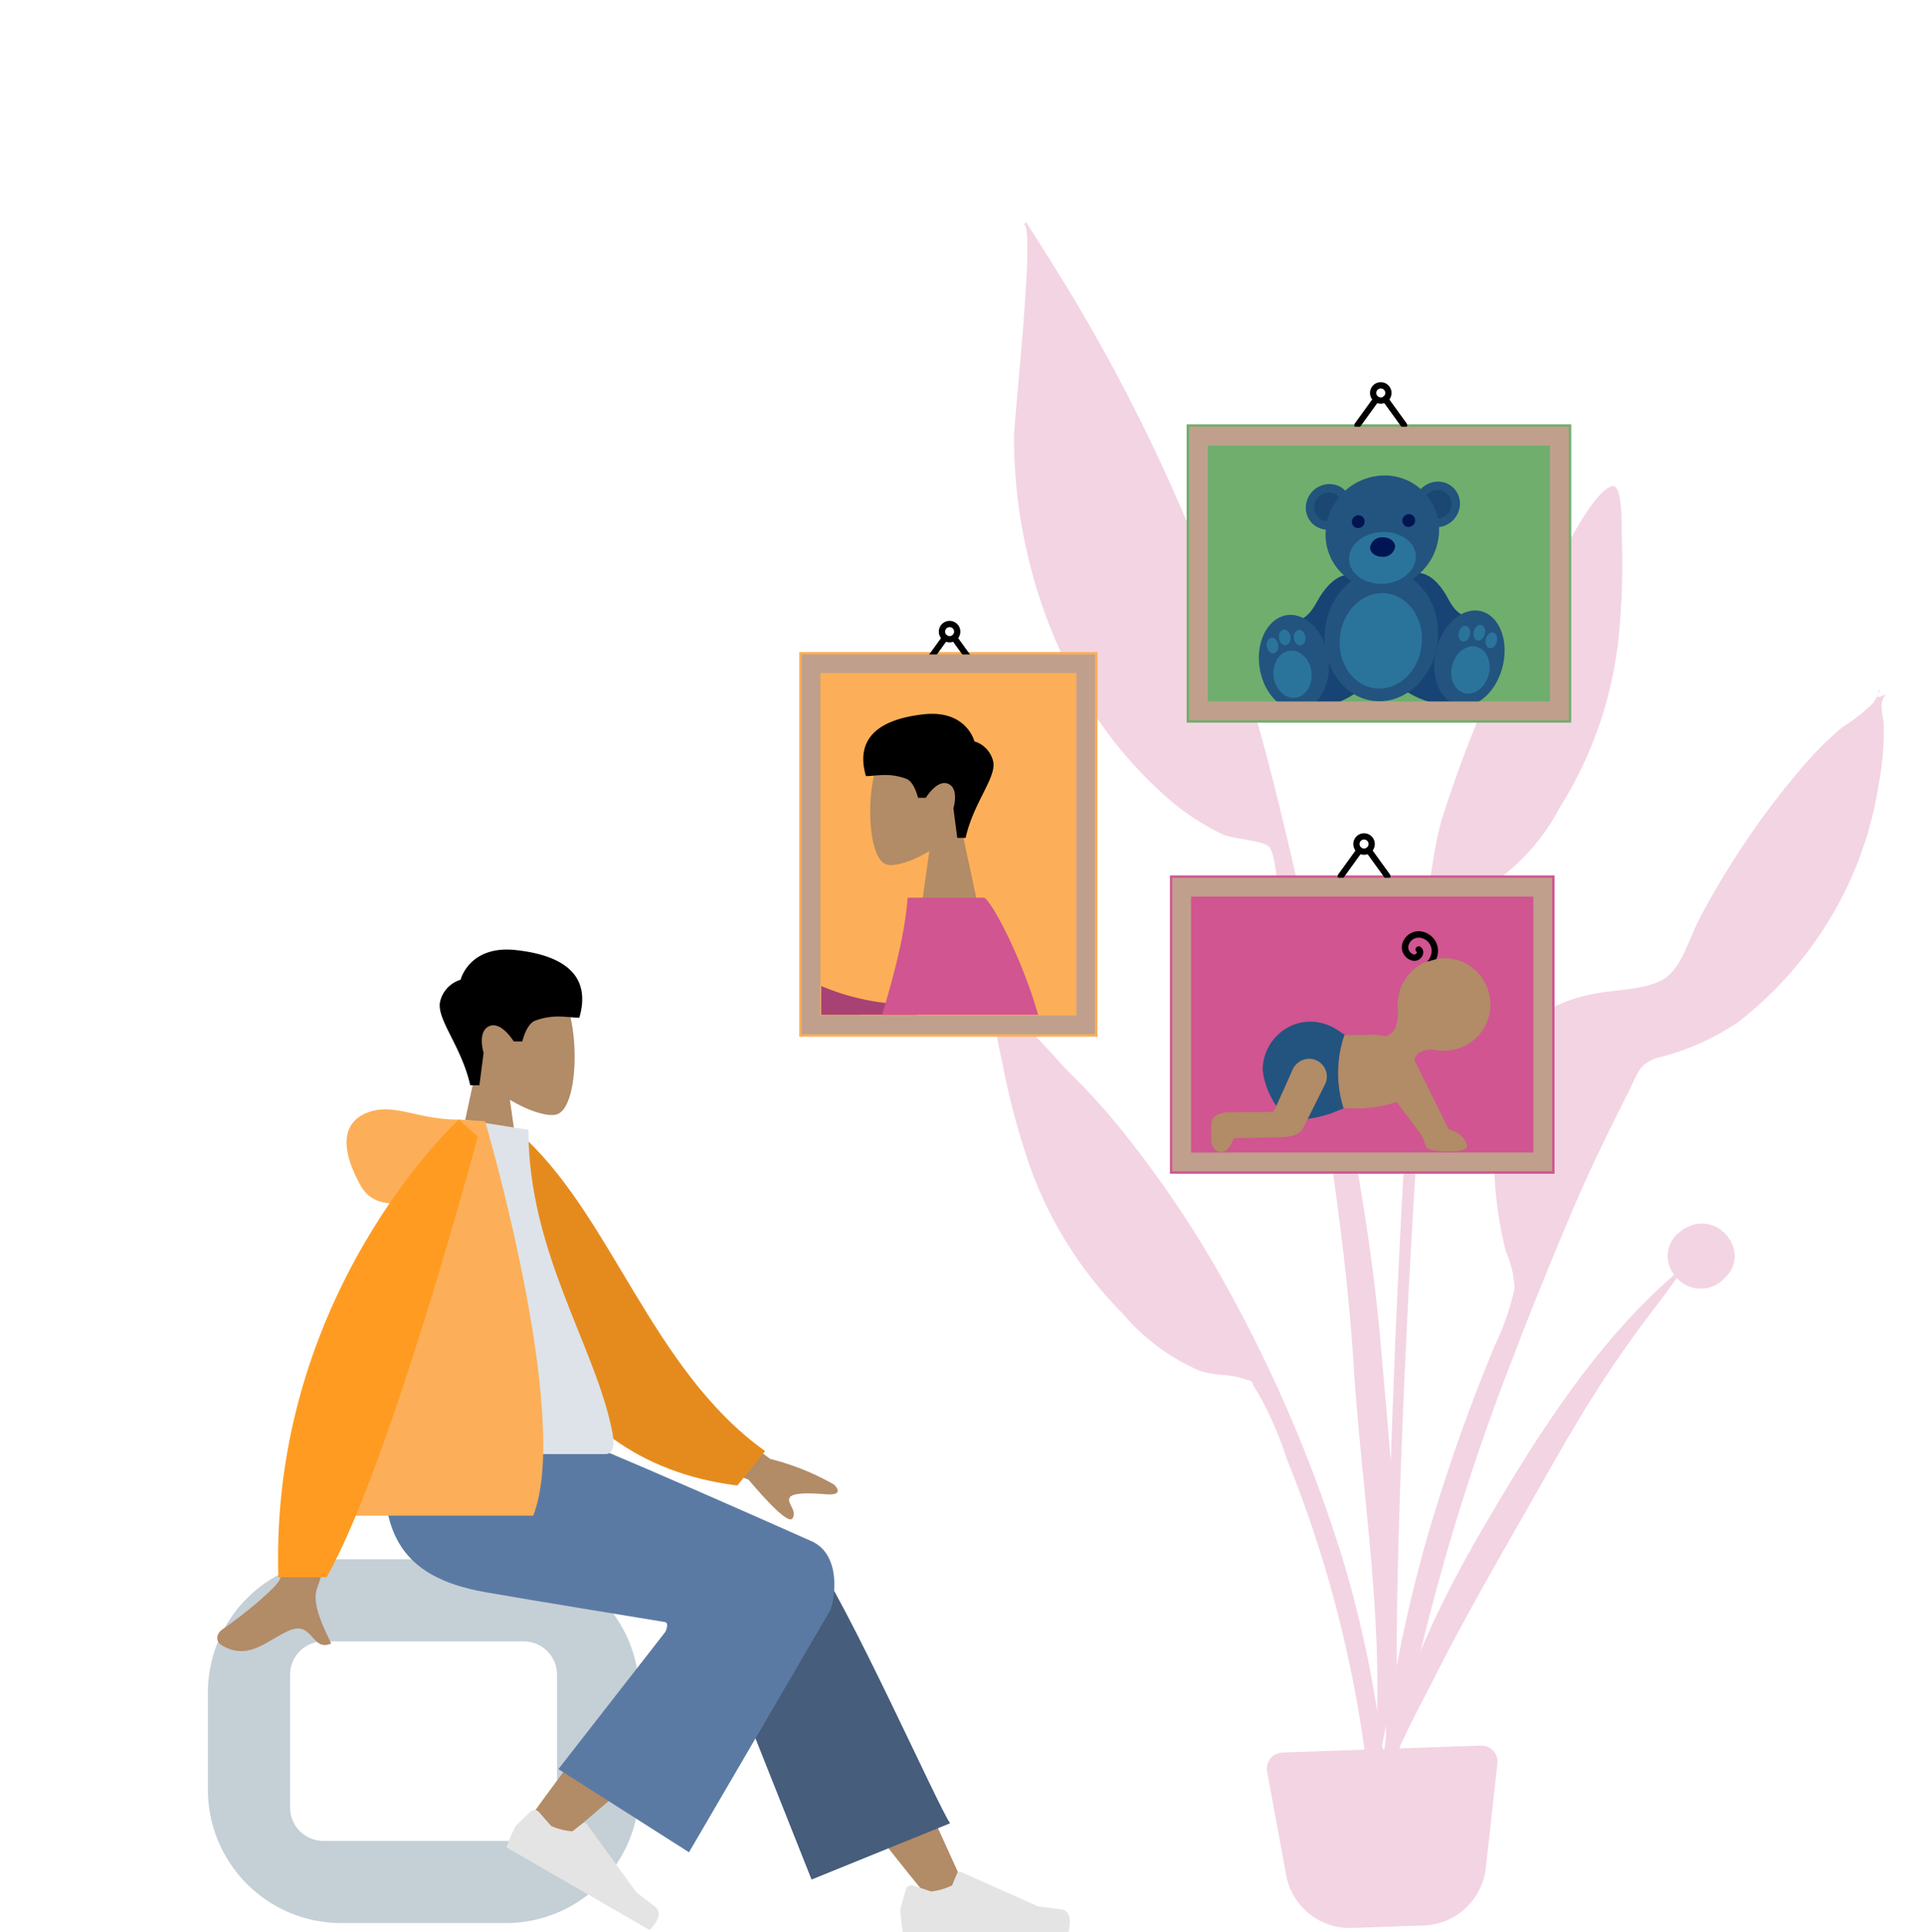 <svg xmlns="http://www.w3.org/2000/svg" width="307.981" height="309.266" viewBox="0 0 307.981 309.266">
    <defs>
        <clipPath id="bz30wh4wba">
            <path data-name="Rectangle 4590" style="fill:none" d="M0 0h307.981v273.749H0z"/>
        </clipPath>
        <clipPath id="uhqg3imxob">
            <path data-name="Rectangle 4571" style="fill:none" d="M0 0h142.58v273.058H0z"/>
        </clipPath>
        <clipPath id="yb1wt6l4ic">
            <path data-name="Rectangle 4575" style="fill:none" d="M0 0h6.129v7.548H0z"/>
        </clipPath>
        <clipPath id="muq9pqjcud">
            <path data-name="Rectangle 4576" style="fill:none" d="M0 0h1.853v2.513H0z"/>
        </clipPath>
        <clipPath id="v3d2wxqhte">
            <path data-name="Rectangle 4577" style="fill:none" d="M0 0h1.852v2.513H0z"/>
        </clipPath>
        <clipPath id="p09xpxdbyf">
            <path data-name="Rectangle 4579" style="fill:none" d="M0 0h6.148v7.572H0z"/>
        </clipPath>
        <clipPath id="zz0hvfrlsg">
            <path data-name="Rectangle 4580" style="fill:none" d="M0 0h1.862v2.524H0z"/>
        </clipPath>
        <clipPath id="9z8eib89oh">
            <path data-name="Rectangle 4583" style="fill:none" d="M0 0h4.589v4.582H0z"/>
        </clipPath>
        <clipPath id="ssyen15xfi">
            <path data-name="Rectangle 4585" style="fill:none" d="M0 0h13.178v15.282H0z"/>
        </clipPath>
        <clipPath id="zrcznv2eoj">
            <path data-name="Rectangle 4586" style="fill:none" d="M0 0h10.697v8.298H0z"/>
        </clipPath>
        <clipPath id="zwoq48nvxk">
            <path data-name="Rectangle 4591" style="fill:none" d="M0 0h40.204v55.281H0z"/>
        </clipPath>
        <clipPath id="y1xacx5agl">
            <path data-name="Rectangle 4592" style="fill:none" d="M0 0h307.981v309.266H0z"/>
        </clipPath>
    </defs>
    <g data-name="Group 2166">
        <g data-name="Group 2167">
            <g data-name="Group 2063">
                <g data-name="Group 2062" transform="translate(0 35.517)" style="clip-path:url(#bz30wh4wba)">
                    <g data-name="Group 2025" style="opacity:.25">
                        <g data-name="Group 2024">
                            <g data-name="Group 2023" style="clip-path:url(#uhqg3imxob)" transform="translate(159.382)">
                                <path data-name="Path 369" d="M804.158 284.924c2.074-3.181 5.828-11.191 8.847-12.4 1.945-.782 1.629 6.614 1.7 8.02a117.865 117.865 0 0 1-.519 16.289 63.508 63.508 0 0 1-9.383 27.043 33.7 33.7 0 0 1-9.935 11.595c-1.992 1.284-4.43 1.586-6.4 2.711-2.3 1.309-1.056.28-2.027 2.743a55.617 55.617 0 0 0-2.212 11.453c-2.529 16.68-6.99 104.575-5.094 121.4.168 1.49-1.9 1.922-2.071.1-.892-9.659 1.546-76.823 3.192-98.815s3.405-41.436 5.595-49.1a205.324 205.324 0 0 1 11.8-29.279 102.081 102.081 0 0 1 6.51-11.749" transform="translate(-714.483 -230.198)" style="fill:#d05591"/>
                                <path data-name="Path 370" d="M820.3 687.286c5.518-4.351 11.912 3.26 6.942 7.6a5.129 5.129 0 0 1-7.253.049 4.925 4.925 0 0 1-.212-.222c-1.033 1.355-2 2.768-2.929 3.964a191.97 191.97 0 0 0-8.052 11.184c-5.287 7.91-9.763 16.23-14.459 24.406-4.638 8.072-9.225 16.182-13.4 24.435-3.534 6.994-8.279 15.243-9.306 22.81 1.4-16.022 8.3-31.619 16.661-46 8.294-14.254 17.839-29.84 31.054-41.324a4.821 4.821 0 0 1 .784-6.772c.056-.044.113-.088.172-.13" transform="translate(-710.733 -525.674)" style="fill:#d05591"/>
                                <path data-name="Path 371" d="M559.244 567.4c3.175.508 8.607 7.484 11.31 10.119a102.192 102.192 0 0 1 8.924 10.014A174.543 174.543 0 0 1 595.49 611.7a229.857 229.857 0 0 1 18.392 43.274A181.079 181.079 0 0 1 620 683.571c.246 1.815 2.649 15.792-.09 16.274-2.462.429-2.084-10.613-2.258-12.1a194.536 194.536 0 0 0-12.742-48.853 56.155 56.155 0 0 0-4.7-10.694c-1.49-2.2-.051-1.455-2.57-2.227-2.155-.653-4.575-.393-6.787-1.219a33.52 33.52 0 0 1-12.187-9.083 63.92 63.92 0 0 1-15.116-24.29 119.376 119.376 0 0 1-4.154-15.776c-.243-1.39-2.205-8.539-.154-8.21" transform="translate(-558.318 -440.93)" style="fill:#d05591"/>
                                <path data-name="Path 372" d="M574.9 131.359a286.879 286.879 0 0 1 30.352 65.384c4.321 13.8 7.5 28 10.66 42.1 4.893 21.832 9.561 43.671 11.453 66 1.9 22.458 5.02 48.327-1.587 70.253 2.909-22.129-1.414-45.42-2.811-67.534-.666-10.558-1.891-20.989-3.387-31.453-1.451-10.149-3.592-20.233-5.61-30.284q-1.472-7.344-3.044-14.666c-.31-1.446-.573-5.809-1.536-6.773s-5.762-1.219-7.287-1.906a38.731 38.731 0 0 1-8.578-5.55 66.915 66.915 0 0 1-12.859-14.978 83.16 83.16 0 0 1-12.078-42.8c-.064-2.864 3.47-33.968 1.6-34.328q.16-.2.3-.418 2.231 3.453 4.409 6.947" transform="translate(-565.659 -124.412)" style="fill:#d05591"/>
                                <path data-name="Path 373" d="M852.816 388.964c.175-.271 1.306-2.159.709-2.019 1.219-.286-1.627 2.094 1.393.59-1.407 1.421-.5 3.175-.419 5.017a44.79 44.79 0 0 1-.724 8.936 61.066 61.066 0 0 1-3.677 13.6 60.307 60.307 0 0 1-18.956 25 39.736 39.736 0 0 1-12.867 5.679c-2.983.95-3.166 2.515-4.664 5.506-3.115 6.2-6.174 12.386-8.889 18.783-3.241 7.642-6.381 15.281-9.325 23.041A362.309 362.309 0 0 0 773.964 574c-.684-16.274 2.5-33.169 6.7-48.85a289.971 289.971 0 0 1 11.613-33.435 41.79 41.79 0 0 0 3.112-8.978 16.332 16.332 0 0 0-1.41-6.056 63.813 63.813 0 0 1-1-25.914c1.507-9.257 6.647-13.709 15.55-15.323 3.255-.6 7.421-.561 10.37-2.063 3.216-1.633 4.38-6.674 6.136-9.946a132.239 132.239 0 0 1 16.893-24.749 57.546 57.546 0 0 1 5.872-5.786 29.672 29.672 0 0 0 5.021-3.933" transform="translate(-712.338 -311.983)" style="fill:#d05591"/>
                                <path data-name="Path 374" d="M710.422 982.807a2.587 2.587 0 0 1 2.078-3.007 2.657 2.657 0 0 1 .378-.041l31.756-1.112a2.587 2.587 0 0 1 2.67 2.5 2.623 2.623 0 0 1-.014.37l-1.864 16.73a10.346 10.346 0 0 1-9.921 9.19l-11.5.4a10.346 10.346 0 0 1-10.538-8.473z" transform="translate(-666.971 -734.787)" style="fill:#d05591"/>
                            </g>
                        </g>
                    </g>
                    <path data-name="Rectangle 4572" transform="translate(127.935 68.842)" style="fill:#fcaf58" d="M0 0h47.743v61.563H0z"/>
                    <path data-name="Path 375" d="M530.636 351.058a1.221 1.221 0 1 1-1.221-1.221 1.221 1.221 0 0 1 1.221 1.221" transform="translate(-377.411 -285.485)" style="stroke:#000;stroke-linecap:round;stroke-linejoin:round;fill:none"/>
                    <path data-name="Line 1" transform="translate(152.722 66.558)" style="stroke:#000;stroke-linecap:round;stroke-linejoin:round;fill:none" d="M3.015 4.168 0 0"/>
                    <path data-name="Line 2" transform="translate(148.272 66.559)" style="stroke:#000;stroke-linecap:round;stroke-linejoin:round;fill:none" d="M3.015 0 0 4.168"/>
                    <path data-name="Rectangle 4573" transform="translate(129.82 70.727)" style="stroke:#c0a08c;stroke-width:3px;fill:none" d="M0 0h43.973v57.794H0z"/>
                    <path data-name="Rectangle 4574" transform="translate(189.948 32.397)" style="fill:#70ae6e" d="M0 0h61.563v47.743H0z"/>
                    <path data-name="Path 376" d="M739.523 274.96a3.82 3.82 0 0 1-3.709 3.735 3.5 3.5 0 0 1-3.608-3.569 3.82 3.82 0 0 1 3.709-3.735 3.5 3.5 0 0 1 3.608 3.57" transform="translate(-523.184 -229.432)" style="fill:#22547d"/>
                    <path data-name="Path 377" d="M731.361 322.316c-.093 0-2.489-.13-4.927 4.381s-4.745 2.427-4.745 2.427l2 14.783s6.142.229 10.455-3.892-2.2-17.557-2.2-17.557z" transform="translate(-515.669 -265.82)" style="fill:#174375"/>
                    <path data-name="Path 378" d="M716.918 351.14c.768 4.148-1.04 8.045-4.04 8.7s-6.054-2.171-6.823-6.319 1.041-8.045 4.041-8.7 6.054 2.171 6.822 6.319" transform="translate(-504.373 -281.833)" style="fill:#22547f"/>
                    <g data-name="Group 2028" style="opacity:.43">
                        <g data-name="Group 2027">
                            <g data-name="Group 2026" style="clip-path:url(#yb1wt6l4ic)" transform="translate(203.839 68.619)">
                                <path data-name="Path 379" d="M720.1 367.9c.38 2.052-.649 4.009-2.3 4.371s-3.294-1.008-3.674-3.061.649-4.009 2.3-4.371 3.294 1.008 3.674 3.061" transform="translate(-714.052 -364.784)" style="fill:#369dc2"/>
                            </g>
                        </g>
                    </g>
                    <g data-name="Group 2031" style="opacity:.43">
                        <g data-name="Group 2030">
                            <g data-name="Group 2029" style="clip-path:url(#muq9pqjcud)" transform="translate(202.765 66.546)">
                                <path data-name="Path 380" d="M712.112 358.584a1.177 1.177 0 0 1-.667 1.438c-.5.109-1-.359-1.127-1.044a1.176 1.176 0 0 1 .667-1.437c.5-.109 1 .358 1.127 1.044" transform="translate(-710.288 -357.525)" style="fill:#369dc2"/>
                            </g>
                        </g>
                    </g>
                    <g data-name="Group 2034" style="opacity:.43">
                        <g data-name="Group 2033">
                            <g data-name="Group 2032" style="clip-path:url(#v3d2wxqhte)" transform="translate(204.726 65.244)">
                                <path data-name="Path 381" d="M718.983 354.021a1.177 1.177 0 0 1-.668 1.438c-.5.109-1-.358-1.127-1.043a1.177 1.177 0 0 1 .667-1.438c.5-.109 1 .359 1.127 1.044" transform="translate(-717.16 -352.962)" style="fill:#369dc2"/>
                            </g>
                        </g>
                    </g>
                    <g data-name="Group 2037" style="opacity:.43">
                        <g data-name="Group 2036">
                            <g data-name="Group 2035" style="clip-path:url(#v3d2wxqhte)" transform="translate(207.115 65.283)">
                                <path data-name="Path 382" d="M727.349 354.158a1.177 1.177 0 0 1-.667 1.438c-.5.109-1-.358-1.127-1.044a1.176 1.176 0 0 1 .668-1.437c.5-.109 1 .358 1.127 1.044" transform="translate(-725.526 -353.099)" style="fill:#369dc2"/>
                            </g>
                        </g>
                    </g>
                    <path data-name="Path 383" d="M783.683 321.274c.093 0 2.494-.242 4.808 4.161s4.68 2.215 4.68 2.215l-2.41 14.882s-6.153.506-10.354-3.423 2.684-17.667 2.684-17.667z" transform="translate(-556.656 -265.074)" style="fill:#174375"/>
                    <path data-name="Path 384" d="M804.477 348.945c-.884 4.186.818 8 3.8 8.527s6.119-2.445 7-6.631-.818-8-3.8-8.527-6.118 2.445-7 6.631" transform="translate(-574.658 -280.067)" style="fill:#22547f"/>
                    <g data-name="Group 2040" style="opacity:.43">
                        <g data-name="Group 2039">
                            <g data-name="Group 2038" style="clip-path:url(#p09xpxdbyf)" transform="translate(232.305 67.925)">
                                <path data-name="Path 385" d="M813.872 365.619c-.437 2.071.538 3.983 2.178 4.271s3.324-1.158 3.761-3.228-.538-3.983-2.178-4.271-3.323 1.157-3.761 3.228" transform="translate(-813.768 -362.354)" style="fill:#369dc2"/>
                            </g>
                        </g>
                    </g>
                    <g data-name="Group 2043" style="opacity:.43">
                        <g data-name="Group 2042">
                            <g data-name="Group 2041" style="clip-path:url(#zz0hvfrlsg)" transform="translate(237.79 65.711)">
                                <path data-name="Path 386" d="M833.023 355.706c-.146.691.135 1.322.628 1.408s1.011-.4 1.157-1.1-.135-1.322-.628-1.408-1.011.4-1.157 1.1" transform="translate(-832.984 -354.6)" style="fill:#369dc2"/>
                            </g>
                        </g>
                    </g>
                    <g data-name="Group 2046" style="opacity:.43">
                        <g data-name="Group 2045">
                            <g data-name="Group 2044" style="clip-path:url(#zz0hvfrlsg)" transform="translate(235.864 64.496)">
                                <path data-name="Path 387" d="M826.273 351.449c-.146.691.135 1.322.627 1.408s1.011-.4 1.157-1.1-.135-1.322-.628-1.409-1.01.4-1.156 1.1" transform="translate(-826.235 -350.344)" style="fill:#369dc2"/>
                            </g>
                        </g>
                    </g>
                    <g data-name="Group 2049" style="opacity:.43">
                        <g data-name="Group 2048">
                            <g data-name="Group 2047" style="clip-path:url(#zz0hvfrlsg)" transform="translate(233.473 64.643)">
                                <path data-name="Path 388" d="M817.9 351.964c-.146.691.135 1.322.628 1.409s1.011-.4 1.157-1.1-.135-1.322-.628-1.408-1.01.4-1.157 1.1" transform="translate(-817.86 -350.859)" style="fill:#369dc2"/>
                            </g>
                        </g>
                    </g>
                    <g data-name="Group 2052" style="opacity:.21">
                        <g data-name="Group 2051">
                            <g data-name="Group 2050" style="clip-path:url(#9z8eib89oh)" transform="translate(210.386 43.319)">
                                <path data-name="Path 389" d="M741.575 278.4a2.4 2.4 0 0 1-2.326 2.342 2.194 2.194 0 0 1-2.263-2.239 2.4 2.4 0 0 1 2.326-2.342 2.194 2.194 0 0 1 2.262 2.239" transform="translate(-736.986 -276.161)" style="fill:#00134c"/>
                            </g>
                        </g>
                    </g>
                    <path data-name="Path 390" d="M800.345 273.59a3.82 3.82 0 0 1-3.709 3.735 3.5 3.5 0 0 1-3.608-3.57 3.82 3.82 0 0 1 3.709-3.734 3.5 3.5 0 0 1 3.608 3.569" transform="translate(-566.643 -228.453)" style="fill:#22547d"/>
                    <g data-name="Group 2055" style="opacity:.21">
                        <g data-name="Group 2054">
                            <g data-name="Group 2053" style="clip-path:url(#9z8eib89oh)" transform="translate(227.748 42.928)">
                                <path data-name="Path 391" d="M802.395 277.029a2.4 2.4 0 0 1-2.326 2.342 2.194 2.194 0 0 1-2.263-2.239 2.4 2.4 0 0 1 2.326-2.342 2.194 2.194 0 0 1 2.263 2.239" transform="translate(-797.806 -274.79)" style="fill:#00134c"/>
                            </g>
                        </g>
                    </g>
                    <path data-name="Path 392" d="M761.463 275.448a9.486 9.486 0 0 1-9.21 9.273 8.687 8.687 0 0 1-8.958-8.864 9.485 9.485 0 0 1 9.21-9.273 8.688 8.688 0 0 1 8.958 8.863" transform="translate(-531.107 -225.997)" style="fill:#22547f"/>
                    <path data-name="Path 393" d="M760.931 329.671c-.081 5.817-4.213 10.625-9.23 10.738s-9.019-4.511-8.938-10.329 4.213-10.625 9.23-10.738 9.019 4.511 8.938 10.329" transform="translate(-530.727 -263.694)" style="fill:#22547f"/>
                    <g data-name="Group 2058" style="opacity:.43">
                        <g data-name="Group 2057">
                            <g data-name="Group 2056" style="clip-path:url(#ssyen15xfi)" transform="translate(214.441 59.408)">
                                <path data-name="Path 394" d="M764.369 340.014c-.059 4.219-3.056 7.706-6.695 7.788s-6.541-3.272-6.482-7.491 3.056-7.706 6.695-7.788 6.541 3.272 6.483 7.491" transform="translate(-751.191 -332.522)" style="fill:#369dc2"/>
                            </g>
                        </g>
                    </g>
                    <path data-name="Path 395" d="M759.082 288.9a.978.978 0 0 1 1.009 1 1.068 1.068 0 0 1-1.037 1.044.979.979 0 0 1-1.009-1 1.068 1.068 0 0 1 1.037-1.044" transform="translate(-541.647 -241.947)" style="fill:#001552"/>
                    <path data-name="Path 396" d="M787.392 288.266a.978.978 0 0 1 1.009 1 1.068 1.068 0 0 1-1.037 1.044.979.979 0 0 1-1.009-1 1.068 1.068 0 0 1 1.037-1.044" transform="translate(-561.875 -241.491)" style="fill:#001552"/>
                    <g data-name="Group 2061" style="opacity:.43">
                        <g data-name="Group 2060">
                            <g data-name="Group 2059" style="clip-path:url(#zrcznv2eoj)" transform="translate(215.944 49.621)">
                                <path data-name="Path 397" d="M767.152 302.264c-.032 2.291-2.452 4.2-5.406 4.268s-5.322-1.736-5.291-4.027 2.452-4.2 5.406-4.268 5.322 1.736 5.291 4.027" transform="translate(-756.455 -298.236)" style="fill:#369dc2"/>
                            </g>
                        </g>
                    </g>
                    <path data-name="Path 398" d="M772.269 302.771a1.9 1.9 0 0 1-2.022 1.6c-1.1.025-1.99-.649-1.978-1.505a1.9 1.9 0 0 1 2.021-1.6c1.1-.025 1.99.649 1.979 1.506" transform="translate(-548.953 -250.779)" style="fill:#001554"/>
                    <path data-name="Path 399" d="M772.412 217.254a1.221 1.221 0 1 1-1.221-1.221 1.221 1.221 0 0 1 1.221 1.221" transform="translate(-550.167 -189.878)" style="stroke:#000;stroke-linecap:round;stroke-linejoin:round;fill:none"/>
                    <path data-name="Line 3" transform="translate(221.741 28.361)" style="stroke:#000;stroke-linecap:round;stroke-linejoin:round;fill:none" d="M3.015 4.168 0 0"/>
                    <path data-name="Line 4" transform="translate(217.291 28.362)" style="stroke:#000;stroke-linecap:round;stroke-linejoin:round;fill:none" d="M3.015 0 0 4.168"/>
                    <path data-name="Rectangle 4587" transform="translate(191.833 34.282)" style="stroke:#c0a08c;stroke-width:3px;fill:none" d="M0 0h57.794v43.973H0z"/>
                    <path data-name="Rectangle 4588" transform="translate(187.274 104.59)" style="fill:#d05591" d="M0 0h61.563v47.743H0z"/>
                    <path data-name="Path 400" d="M763.045 470.146a1.221 1.221 0 1 1-1.221-1.221 1.221 1.221 0 0 1 1.221 1.221" transform="translate(-543.475 -370.577)" style="stroke:#000;stroke-linecap:round;stroke-linejoin:round;fill:none"/>
                    <path data-name="Line 5" transform="translate(219.068 100.554)" style="stroke:#000;stroke-linecap:round;stroke-linejoin:round;fill:none" d="M3.015 4.168 0 0"/>
                    <path data-name="Line 6" transform="translate(214.618 100.555)" style="stroke:#000;stroke-linecap:round;stroke-linejoin:round;fill:none" d="M3.015 0 0 4.168"/>
                    <path data-name="Rectangle 4589" transform="translate(189.159 106.474)" style="stroke:#c0a08c;stroke-width:3px;fill:none" d="M0 0h57.794v43.973H0z"/>
                </g>
            </g>
            <g data-name="Group 2065">
                <g data-name="Group 2064" style="clip-path:url(#zwoq48nvxk)" transform="translate(131.464 107.125)">
                    <path data-name="Path 401" d="m495.676 441.988 1.744-12.341c-2.779 1.675-5.51 2.485-6.792 2.154-3.214-.828-3.509-12.587-1.022-17.223s15.273-6.657 15.917 2.528a11.627 11.627 0 0 1-3.093 8.354l3.546 16.528z" transform="translate(-480.12 -400.553)" style="fill:#b28b67"/>
                    <path data-name="Path 402" d="m21.768 26.975-.618-4.742s.971-3.1-.807-3.9-3.605 2.226-3.605 2.226h-1.254s-.569-2.553-1.891-3.043c-2.777-1.03-4.786-.429-6.45-.429-1.811-6.275 2.38-9.127 9.246-9.888s8.127 4.336 8.127 4.336a4.377 4.377 0 0 1 3 3.2c.562 2.57-3.12 6.491-4.413 12.243z"/>
                    <path data-name="Path 403" d="m352.947 537.475-6.69-3.72s-1.408-5.423-3.366-5.457c-.5-.239-.313.8-.24 1.844s.027 2.052-.917 1.854c-1.9-.4-6.541-3.895-7.341-3.18-1.182 1.049-.126 4.272 1.114 5.873 2.323 3 4.245 4.021 9 5.361a31.448 31.448 0 0 1 8.06 4.218zm23.852-7.124-15.23-8.445a37.867 37.867 0 0 0-7.485-7.092c-.754-.318-2.064-.51-.837 1.7s2.422 4.583 1.8 5.264c-.275.3-.73.283-1.218.266a1.733 1.733 0 0 0-1.715.593q-.748 1.131 8 3.57l11.067 10.257z" transform="translate(-370.03 -474.838)" style="fill:#b28b67"/>
                    <path data-name="Path 404" d="M452.6 547.93a37.088 37.088 0 0 1-20.038-6.074l-2.981 6.729c5.236 5.259 12.6 9.579 19.035 9.4a5.9 5.9 0 0 0 3.984-10.055" transform="translate(-438.413 -494.298)" style="fill:#a84274"/>
                    <path data-name="Path 405" d="M423.022 566.566c5.357-.7 10.342-1.409 13.238-.832 4.966-16.324-4.636-22.956-4.648-33.4-.009-11.433-9.082-29.044-10.418-29.044h-12.175c-.671 8.731-4.049 18.353-6.823 27.859-8.847 2.031-28.496-5.049-28.496-5.049s-4.96 10.385-4.586 14.809c11.433 6.047 21.233 8.742 29.312 8.92a28.43 28.43 0 0 0 2.293 13.679c1.465 3.155 5.521 4.1 10.469 4.1a95.153 95.153 0 0 0 11.833-1.045" transform="translate(-395.195 -466.74)" style="fill:#d05591"/>
                </g>
            </g>
            <g data-name="Group 2067">
                <g data-name="Group 2066" style="clip-path:url(#y1xacx5agl)">
                    <path data-name="Path 406" d="m253.132 578.1 3.879-18.083a12.721 12.721 0 0 1-3.383-9.14c.7-10.049 14.693-7.838 17.415-2.767s2.4 17.937-1.119 18.844c-1.4.361-4.39-.524-7.431-2.356l1.91 13.5z" transform="translate(-180.871 -388.578)" style="fill:#b28b67"/>
                    <path data-name="Path 407" d="M75.276 173.703c-1.415-6.292-5.444-10.586-4.828-13.395a4.788 4.788 0 0 1 3.28-3.5s1.377-5.576 8.89-4.744 12.1 3.953 10.118 10.818c-1.821 0-4.018-.659-7.057.469-1.447.534-2.068 3.334-2.068 3.334h-1.374s-2-3.316-3.942-2.439-.883 4.267-.883 4.267l-.676 5.188z"/>
                    <path data-name="Path 408" d="M164.295 932.415h-26.356a21.335 21.335 0 0 1-21.339-21.336v-15.554a21.335 21.335 0 0 1 21.336-21.336h26.356a21.335 21.335 0 0 1 21.335 21.336v15.556a21.336 21.336 0 0 1-21.335 21.335zm-29.21-45.078a5.334 5.334 0 0 0-5.334 5.334v21.262a5.334 5.334 0 0 0 5.334 5.334h32.063a5.334 5.334 0 0 0 5.334-5.334v-21.262a5.334 5.334 0 0 0-5.334-5.334z" transform="translate(-83.317 -624.635)" style="fill:#c5cfd6"/>
                    <path data-name="Path 409" d="M443.764 927.75q-13.891-16.958-18.8-25.142c-5.594-9.345-10.177-17.662-11.623-20.836-3.446-7.573 7.939-11.12 10.517-7.587q5.851 8.021 24.995 50.475z" transform="translate(-294.884 -623.65)" style="fill:#b28b67"/>
                    <path data-name="Path 410" d="m410.685 918.584-17.235-43.377c-3.685-7.906 14.111-13.1 16.819-9.429 6.15 8.36 20.762 41.313 22.594 43.8z" transform="translate(-280.776 -617.766)" style="fill:#465d7c"/>
                    <path data-name="Path 411" d="M292.927 934.744c3.358-4.9 15.564-21.367 22.214-28.182a526.84 526.84 0 0 1 5.539-5.59c5.244-5.2 15.679 3.544 10.447 8.288-13.029 11.809-32.035 27.755-33.627 29.173-2.226 1.993-6.681-.613-4.573-3.689" transform="translate(-208.911 -642.629)" style="fill:#b28b67"/>
                    <path data-name="Path 412" d="M289.144 1015.085a.934.934 0 0 0-1.317-.088l-.039.036-2.36 2.287a30.2 30.2 0 0 0-1.488 3.422l22.937 13.243s2.6-2.439.81-3.788-2.954-2.273-2.954-2.273l-7.917-10.909a.469.469 0 0 0-.655-.105l-.011.008-1.644 1.267a10.645 10.645 0 0 1-3.379-.843z" transform="translate(-202.885 -725.082)" style="fill:#e4e4e4"/>
                    <path data-name="Path 413" d="M506.907 1051.571a.933.933 0 0 0-1.184.582l-.016.051-.9 3.158a30.131 30.131 0 0 0 .423 3.707h26.485s1.032-3.413-1.192-3.686-3.7-.492-3.7-.492l-12.31-5.486a.47.47 0 0 0-.62.237l-.005.012-.791 1.919a10.66 10.66 0 0 1-3.347.96z" transform="translate(-360.701 -749.803)" style="fill:#e4e4e4"/>
                    <path data-name="Path 414" d="M260.5 831.9s-21.481-3.5-28.776-4.786c-13.864-2.445-17.906-9.9-15.516-26.182h25.543c5.067 1.467 42.371 18.111 42.371 18.111 4.474 2.222 3.641 8.77 2.823 10.927-.051.133-22.628 38.773-22.628 38.773l-20.9-13.311 17.118-21.963s.679-1.367-.039-1.57" transform="translate(-154.029 -572.29)" style="fill:#5b7aa3"/>
                    <path data-name="Path 415" d="m371.143 779.4 14.98 11a40.319 40.319 0 0 1 10.182 4.092c.644.587 1.428 1.775-1.253 1.569s-5.491-.3-5.857.61 1.248 2 .5 3.229q-.745 1.229-7.037-6.162l-14.829-6.152z" transform="translate(-262.828 -556.905)" style="fill:#b28b67"/>
                    <path data-name="Path 416" d="M137.837 780.722s-4.676 27.2-6.052 30c-.671 1.37-5.644 5.509-9.1 7.88-1.387.951-.812 2.167-.288 2.49 4.26 2.629 7.064-.48 10.751-2.2 4.039-1.88 3.7 3.427 6.9 1.994-.984-2.2-3.283-6.3-2.2-9 .724-1.794 9.813-31.131 9.813-31.131z" transform="translate(-87.041 -557.85)" style="fill:#b28b67"/>
                    <path data-name="Path 417" d="m275.573 634.744 4.06-.7c15.064 13.01 21.254 38.006 39.719 51.246l-4.442 5.508c-32.031-3.961-39.973-34.451-39.336-56.057" transform="translate(-196.881 -453.046)" style="fill:#e58b1e"/>
                    <path data-name="Path 418" d="M213.656 681.249h35.928c1.641 0 1.333-2.371 1.095-3.567-2.739-13.805-13.431-28.687-13.431-48.339l-10.364-1.625c-8.571 13.786-11.536 30.759-13.228 53.531" transform="translate(-152.664 -448.524)" style="fill:#dde3e9"/>
                    <path data-name="Path 419" d="M211.9 633.5s-11.548 7.447-15.335.612-2.422-10.6 1.627-11.835 7.658 1.311 14.107 1.311-.4 9.912-.4 9.912" transform="translate(-138.858 -444.391)" style="fill:#fcaf58"/>
                    <path data-name="Path 420" d="M185.69 691.11h32.341c6.261-15.822-7.7-63.141-7.7-63.141l-4.4-.251c-7.667 13.827-18.726 40.554-20.239 63.392" transform="translate(-132.681 -448.524)" style="fill:#fcaf58"/>
                    <path data-name="Path 421" d="M184.844 627.718s-30.29 27.7-28.881 73.253h7.705c10.042-17.5 24.225-70.541 24.225-70.541z" transform="translate(-111.407 -448.524)" style="fill:#ff9b21"/>
                    <path data-name="Path 422" d="M56.766 242.586z"/>
                    <path data-name="Path 424" d="M791.064 537.17a6.97 6.97 0 0 0-.707.037l-2.464.681-.006.005a7.416 7.416 0 1 0 3.177-.724" transform="translate(-559.928 -383.824)" style="fill:#b28b67"/>
                    <path data-name="Path 425" d="M230.085 152.988a3.116 3.116 0 0 0-.338-2.4 3.184 3.184 0 0 0-2-1.466 2.732 2.732 0 0 0-3.278 1.935 2.164 2.164 0 0 0 .237 1.677 2.223 2.223 0 0 0 1.4 1.021 1.428 1.428 0 0 0 1.581-.782 1.114 1.114 0 0 0-.259-1.4.513.513 0 1 0-.653.792c.015.013.05.042-.006.152a.42.42 0 0 1-.425.245 1.2 1.2 0 0 1-.757-.55 1.151 1.151 0 0 1-.125-.894 1.7 1.7 0 0 1 2.046-1.2 2.152 2.152 0 0 1 1.361.994 2.1 2.1 0 0 1 .228 1.616 2.836 2.836 0 0 1-.649 1.183l1.456-.4a3.82 3.82 0 0 0 .183-.52"/>
                    <path data-name="Path 426" d="m768.045 595.289-.058-.045-5.5-11.087a7.3 7.3 0 0 0-6.668-4.039l-4.511.077a.5.5 0 0 1-.044.228c-1.166 2.468-1.446 8-.11 11.4a21.186 21.186 0 0 0 8.523-.931l3.945 5.315a5.262 5.262 0 0 1 .494 1.182c.187.591.272.861.851 1.068 1.209.4 4.852.565 5.821-.135.135-.1.135-.158.135-.182 0-1.426-1.543-2.554-2.877-2.847z" transform="translate(-536.088 -414.51)" style="fill:#b28b67"/>
                    <path data-name="Path 427" d="M721 586.683c-.644.216-1.2.459-1.744.695a22.42 22.42 0 0 1-4.337 1.027l2.438-5.423c.865-1.913 1.13-2.619-.763-3.515-.944-.448-.666-.672-1.649-.313s-1.659.336-2.092 1.288l-2.5 5.989a12.751 12.751 0 0 1-2.307-5.851 7.8 7.8 0 0 1 2.359-5.625 7.543 7.543 0 0 1 5.492-2.17 8.008 8.008 0 0 1 4.5 1.6c.253.162.5.317.755.466a18.827 18.827 0 0 0-.152 11.832z" transform="translate(-505.926 -409.269)" style="fill:#22547f"/>
                    <path data-name="Path 428" d="M696.068 593.883a2.848 2.848 0 0 0-3.811 1.4l-2.707 5.977c0 .012-.117.284-.156.374-.114.259-.237.467-.521.469l-6.993.077c-2.326.054-2.7 1.212-2.7 2.075v2.351c0 1.031.735 1.933 1.458 1.933.019 0 .089-.006.108-.006s.05.008.065.006c1.058-.01 1.709-1.448 1.976-2.228a.227.227 0 0 0 .023.017l7.733-.17s.008-.027.01-.027h.016c1.218 0 2.82-.313 3.369-1.521l3.509-7.017a2.833 2.833 0 0 0-1.38-3.71z" transform="translate(-485.297 -424.151)" style="fill:#b28b67"/>
                    <path data-name="Path 429" d="m774.933 556.931-1.24 1.793s.042.275.067.7c.1 1.636-.079 5.482-4.037 4.131l6.668 4.039s.294-2.442 4.736-1.433" transform="translate(-549.992 -397.944)" style="fill:#b28b67"/>
                </g>
            </g>
        </g>
    </g>
</svg>
